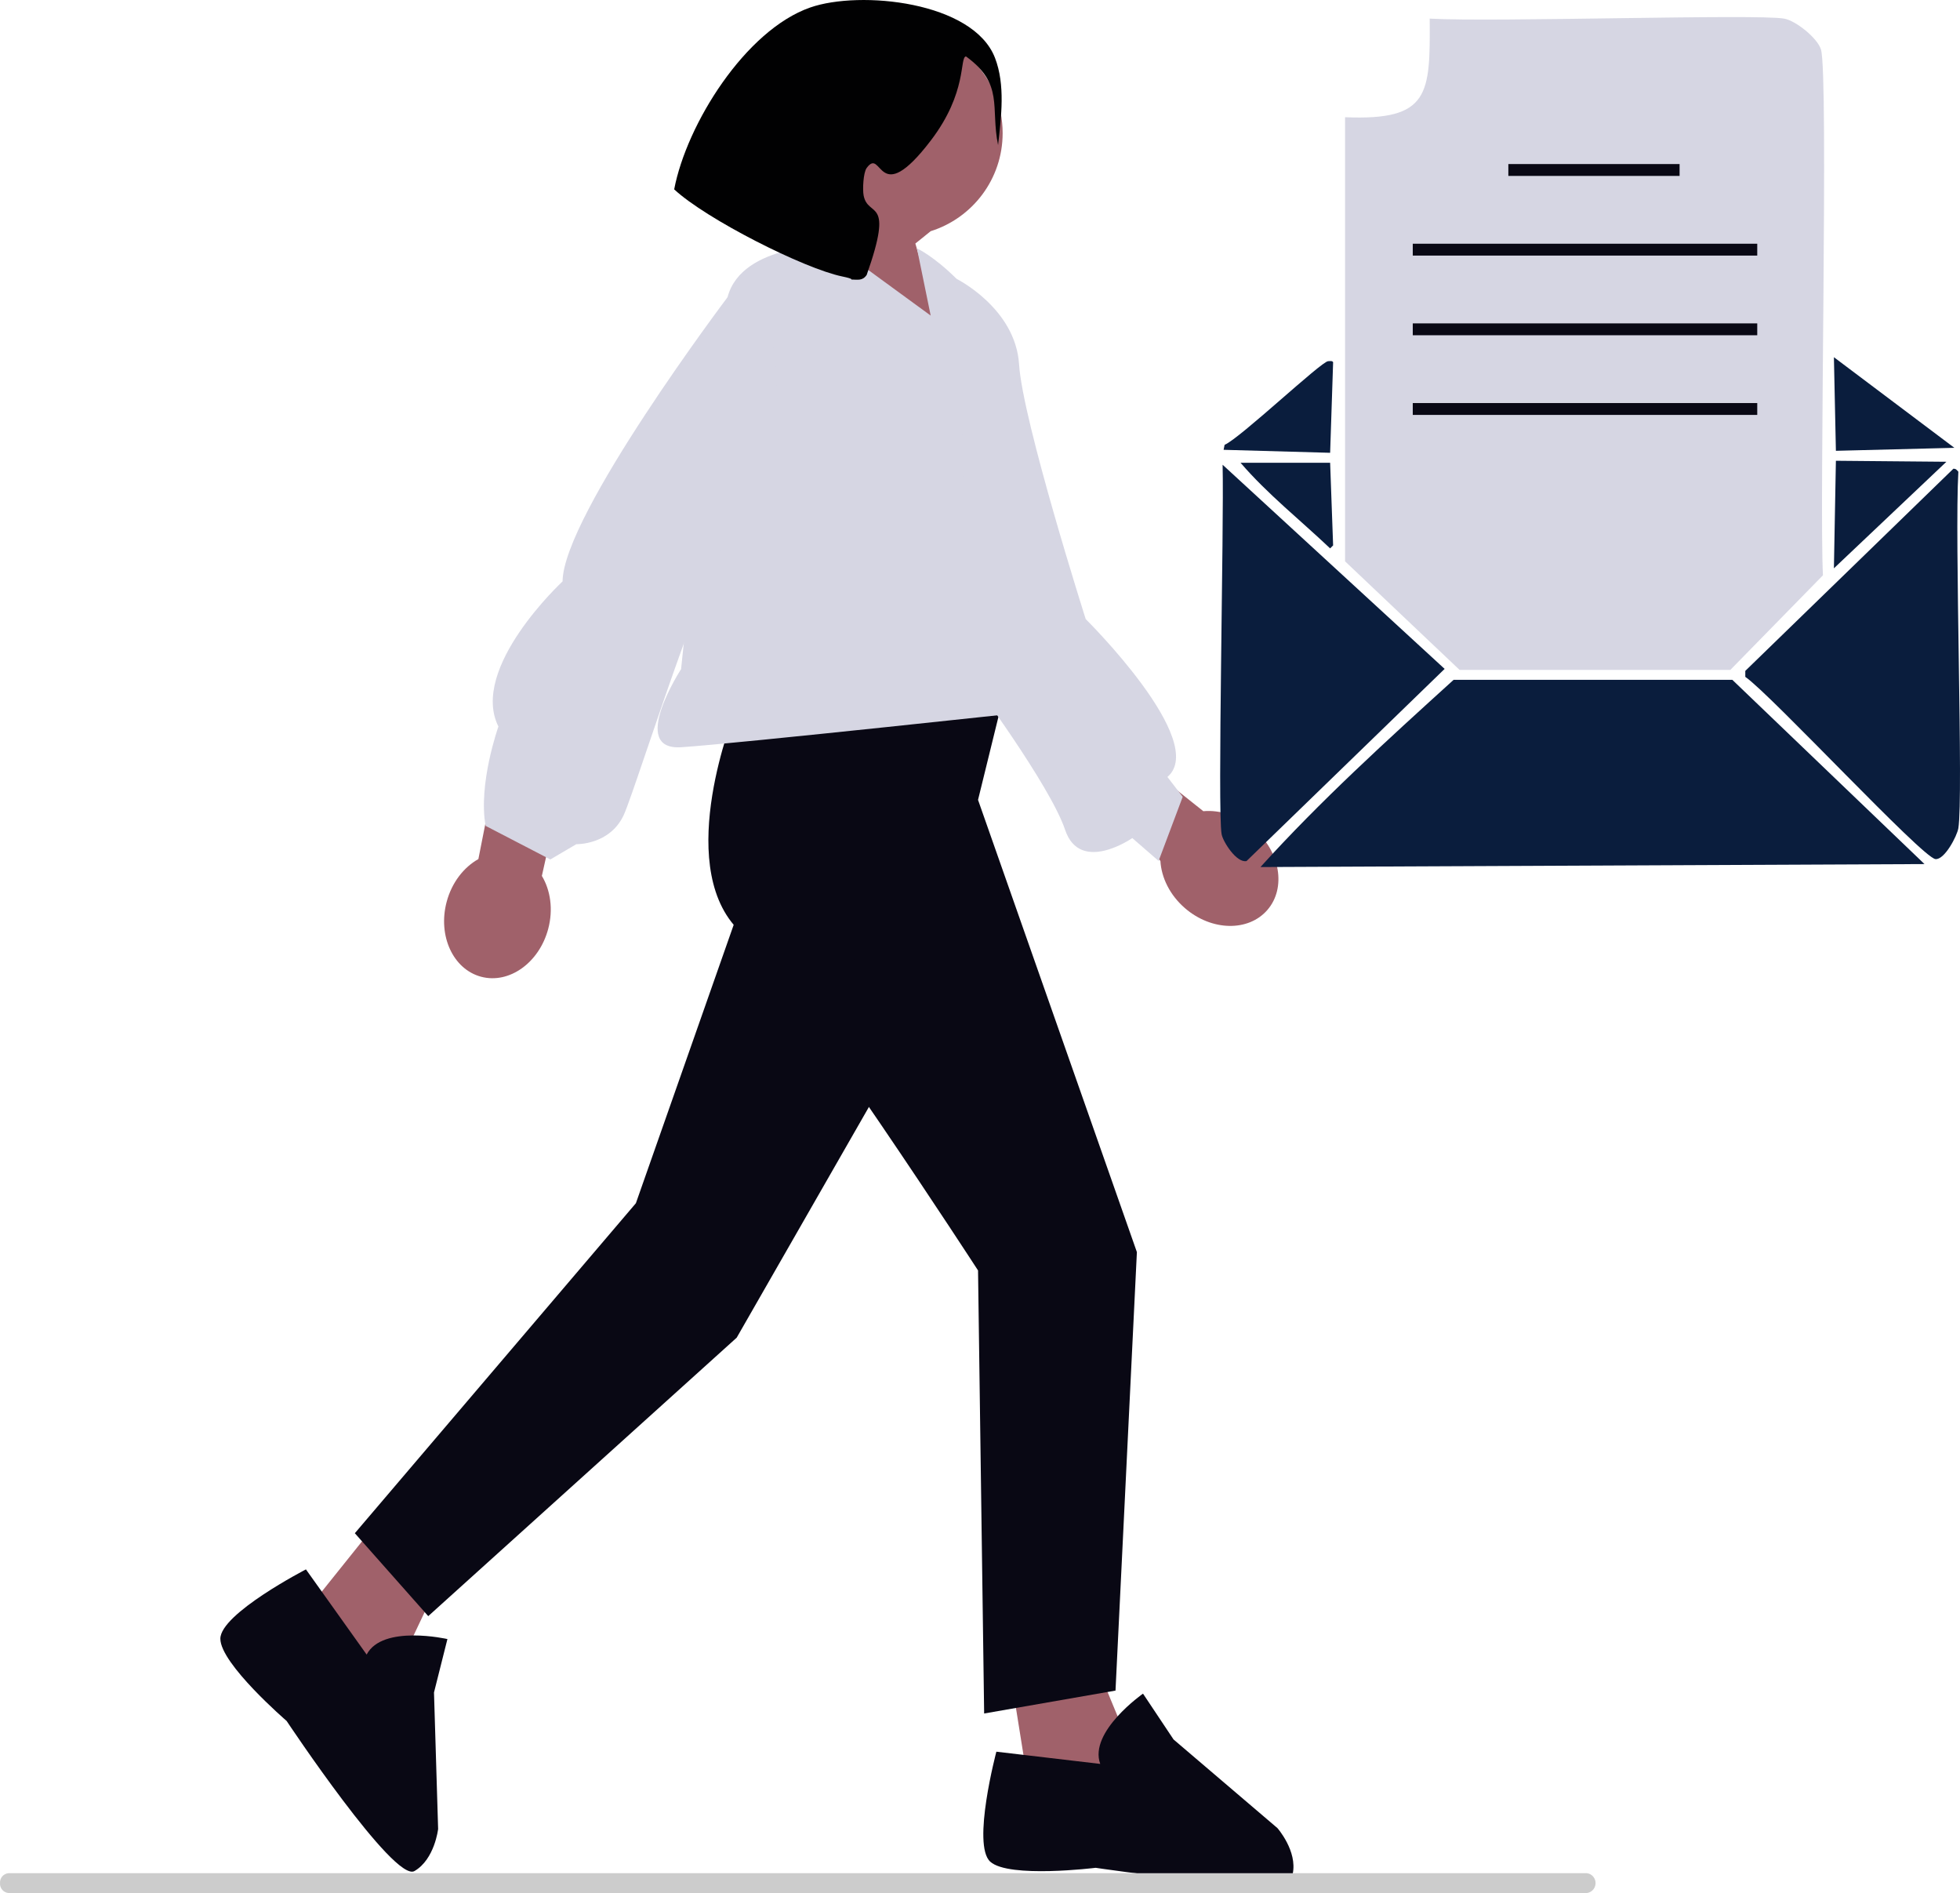 <svg xmlns="http://www.w3.org/2000/svg" width="766.314" height="739.966" viewBox="0 0 766.314 739.966" xmlns:xlink="http://www.w3.org/1999/xlink" role="img" artist="Katerina Limpitsouni" source="https://undraw.co/"><path d="M187.036,335.801l14.319-72.571,24.742,15.292-14.239,63.861c3.37,5.601,4.492,13.116,2.484,20.69-3.514,13.252-15.254,21.638-26.221,18.73-10.967-2.908-17.009-16.009-13.495-29.261,2.008-7.574,6.708-13.545,12.41-16.74Z" fill="#a0616a"/><path d="M453.691,336.527l-29.522-32.987-4.893-27.198,51.195,40.744c6.51-.58,13.759,1.699,19.691,6.819,10.379,8.958,12.783,23.183,5.369,31.773-7.414,8.59-21.837,8.291-32.216-.667-5.932-5.12-9.245-11.958-9.624-18.483Z" fill="#a0616a"/><path d="M311.672,52.035c0-22.184,17.984-40.169,40.169-40.169,22.185,0,40.169,17.984,40.169,40.169,0,17.992-11.829,33.219-28.134,38.332l-5.989,4.825,10.752,37.631-12.528,8.863-39.587-32.989s8.552-10.893,13.138-23.175c-10.84-7.194-17.989-19.503-17.989-33.487Z" fill="#a0616a"/><polygon points="396.127 660.83 400.902 690.689 446.886 694.87 426.868 646.497 396.127 660.83" fill="#a0616a"/><polygon points="141.724 602.281 122.81 625.875 150.599 662.75 172.991 615.429 141.724 602.281" fill="#a0616a"/><path d="M390.749,278.624h-103.527s-23.623,58.131.809,84.205c24.432,26.074,94.357,133.772,94.357,133.772l2.389,173.187,51.359-8.958,8.361-171.395-62.108-176.77,8.361-34.04Z" fill="#090814"/><polyline points="295.198 337.747 248.617 470.324 138.733 599.318 167.433 631.725 288.032 522.877 359.098 398.907" fill="#090814"/><path d="M430.164,689.495l-40.609-4.778s-9.669,36.41-2.389,42.998c7.28,6.588,41.207,2.389,41.207,2.389,0,0,75.11,11.33,77.038,2.389,1.929-8.942-5.972-17.916-5.972-17.916l-40.609-34.637-11.944-17.916s-21.322,14.918-16.721,27.471Z" fill="#090814"/><path d="M143.35,646.751l-23.737-33.294s-33.469,17.293-33.46,27.111c.009,9.818,25.908,32.132,25.908,32.132,0,0,42.055,63.255,49.975,58.678,7.92-4.577,9.262-16.458,9.262-16.458l-1.615-53.35,5.251-20.882s-25.374-5.777-31.583,6.063Z" fill="#090814"/><path d="M358.501,97.077l5.375,26.277-37.623-27.471s-36.22-1.089-41.804,20.305c-5.584,21.393-18.164,145.371-18.164,145.371,0,0-20.644,31.825,0,30.53,20.644-1.295,145.485-14.825,145.485-14.825l-23.056-142.337s-5.536-16.834-14.685-25.906c-9.149-9.072-15.527-11.944-15.527-11.944Z" fill="#d6d6e3"/><path d="M299.901,114.658l-15.453,1.529s-64.276,85.182-64.497,111.078c0,0-36.503,33.812-25.082,56.734,0,0-7.999,22.459-5.009,38.818l25.314,13.138,10.152-5.972s13.055.369,18.513-11.347c5.458-11.716,40.215-126.809,53.748-128.397s2.315-75.581,2.315-75.581Z" fill="#d6d6e3"/><path d="M374.469,119.277l-.441-10.256s23.029,11.447,24.411,33.443,26.049,99.53,26.049,99.53c0,0,48.252,47.747,31.952,61.712l5.972,7.764-9.422,25.063-10.286-8.939s-20.422,14.201-26.277-3.237c-5.855-17.437-36.429-58.548-36.429-58.548l-5.531-146.533Z" fill="#d6d6e3"/><path d="M390.221,56.694c-3.034-14.845,2.421-23.729-12.544-34.645-2.618.37.691,13.944-13.738,32.853-20.976,27.487-18.885,2.285-25.087,10.752-1.347,1.838-1.637,8.47-1.195,10.752,1.749,9.015,12.096.212,1.195,31.061-1.622,2.399-3.534,1.816-5.973,1.792-.189-.002,1.048-.238-3.584-1.195-14.991-3.096-53.175-22.405-65.705-34.047,4.861-25.489,27.833-62.215,53.162-71.081,19.451-6.808,63.768-2.383,72.276,19.712,4.059,10.539,2.439,23.033,1.195,34.047Z" fill="#010102"/><path d="M558.977,7.279c25.211,1.44,127.786-1.906,138.575,0,4.555.805,12.995,7.535,14.402,12.067,3.047,9.814-.715,178.044.779,205.527l-36.201,36.979h-105.877l-44.764-42.429V45.815c33.189,1.398,33.274-8.996,33.087-38.536Z" fill="#d6d6e3"/><path d="M568.319,265.744h108.991l75.126,72.012-259.633,1.168c23.445-25.924,49.603-49.672,75.515-73.18Z" fill="#0a1d3d"/><path d="M478.012,181.665l86.804,79.797-77.462,75.126c-3.895.794-9.186-7.54-9.731-10.51-1.673-9.106.976-119.959.389-144.414Z" fill="#0a1d3d"/><path d="M763.725,183.222c1.07-.019,1.304.494,1.946,1.168-1.533,26.199,2.028,126.971,0,139.353-.495,3.024-5.396,12.422-8.953,12.067-5.123-.511-64.249-64.251-74.348-71.234v-2.336l81.354-79.019Z" fill="#0a1d3d"/><polygon points="717.793 180.108 761 180.497 717.014 222.147 717.793 180.108" fill="#0a1d3d"/><polygon points="717.014 139.625 764.114 175.047 717.793 176.215 717.014 139.625" fill="#0a1d3d"/><path d="M519.273,141.182c.802-.001,1.557-.239,1.946.389l-1.168,35.422-41.65-1.168.389-1.946c6.029-2.551,37.881-32.696,40.483-32.697Z" fill="#0a1d3d"/><path d="M485.018,180.886h35.033l1.168,32.308-1.168,1.168c-11.651-11.06-24.513-21.23-35.033-33.476Z" fill="#0a1d3d"/><rect x="589.728" y="64.128" width="66.952" height="4.635" fill="#090814"/><rect x="552.36" y="157.549" width="134.682" height="4.635" fill="#090814"/><rect x="552.36" y="126.409" width="134.682" height="4.635" fill="#090814"/><rect x="552.36" y="95.268" width="134.682" height="4.635" fill="#090814"/><path d="M620.428,739.966H3.355c-1.999-.153-3.477-1.891-3.347-3.89-.129-1.978,1.348-3.716,3.347-3.869h617.073c1.762.216,3.152,1.609,3.368,3.368.282,2.152-1.216,4.107-3.368,4.391Z" fill="#ccc"/></svg>